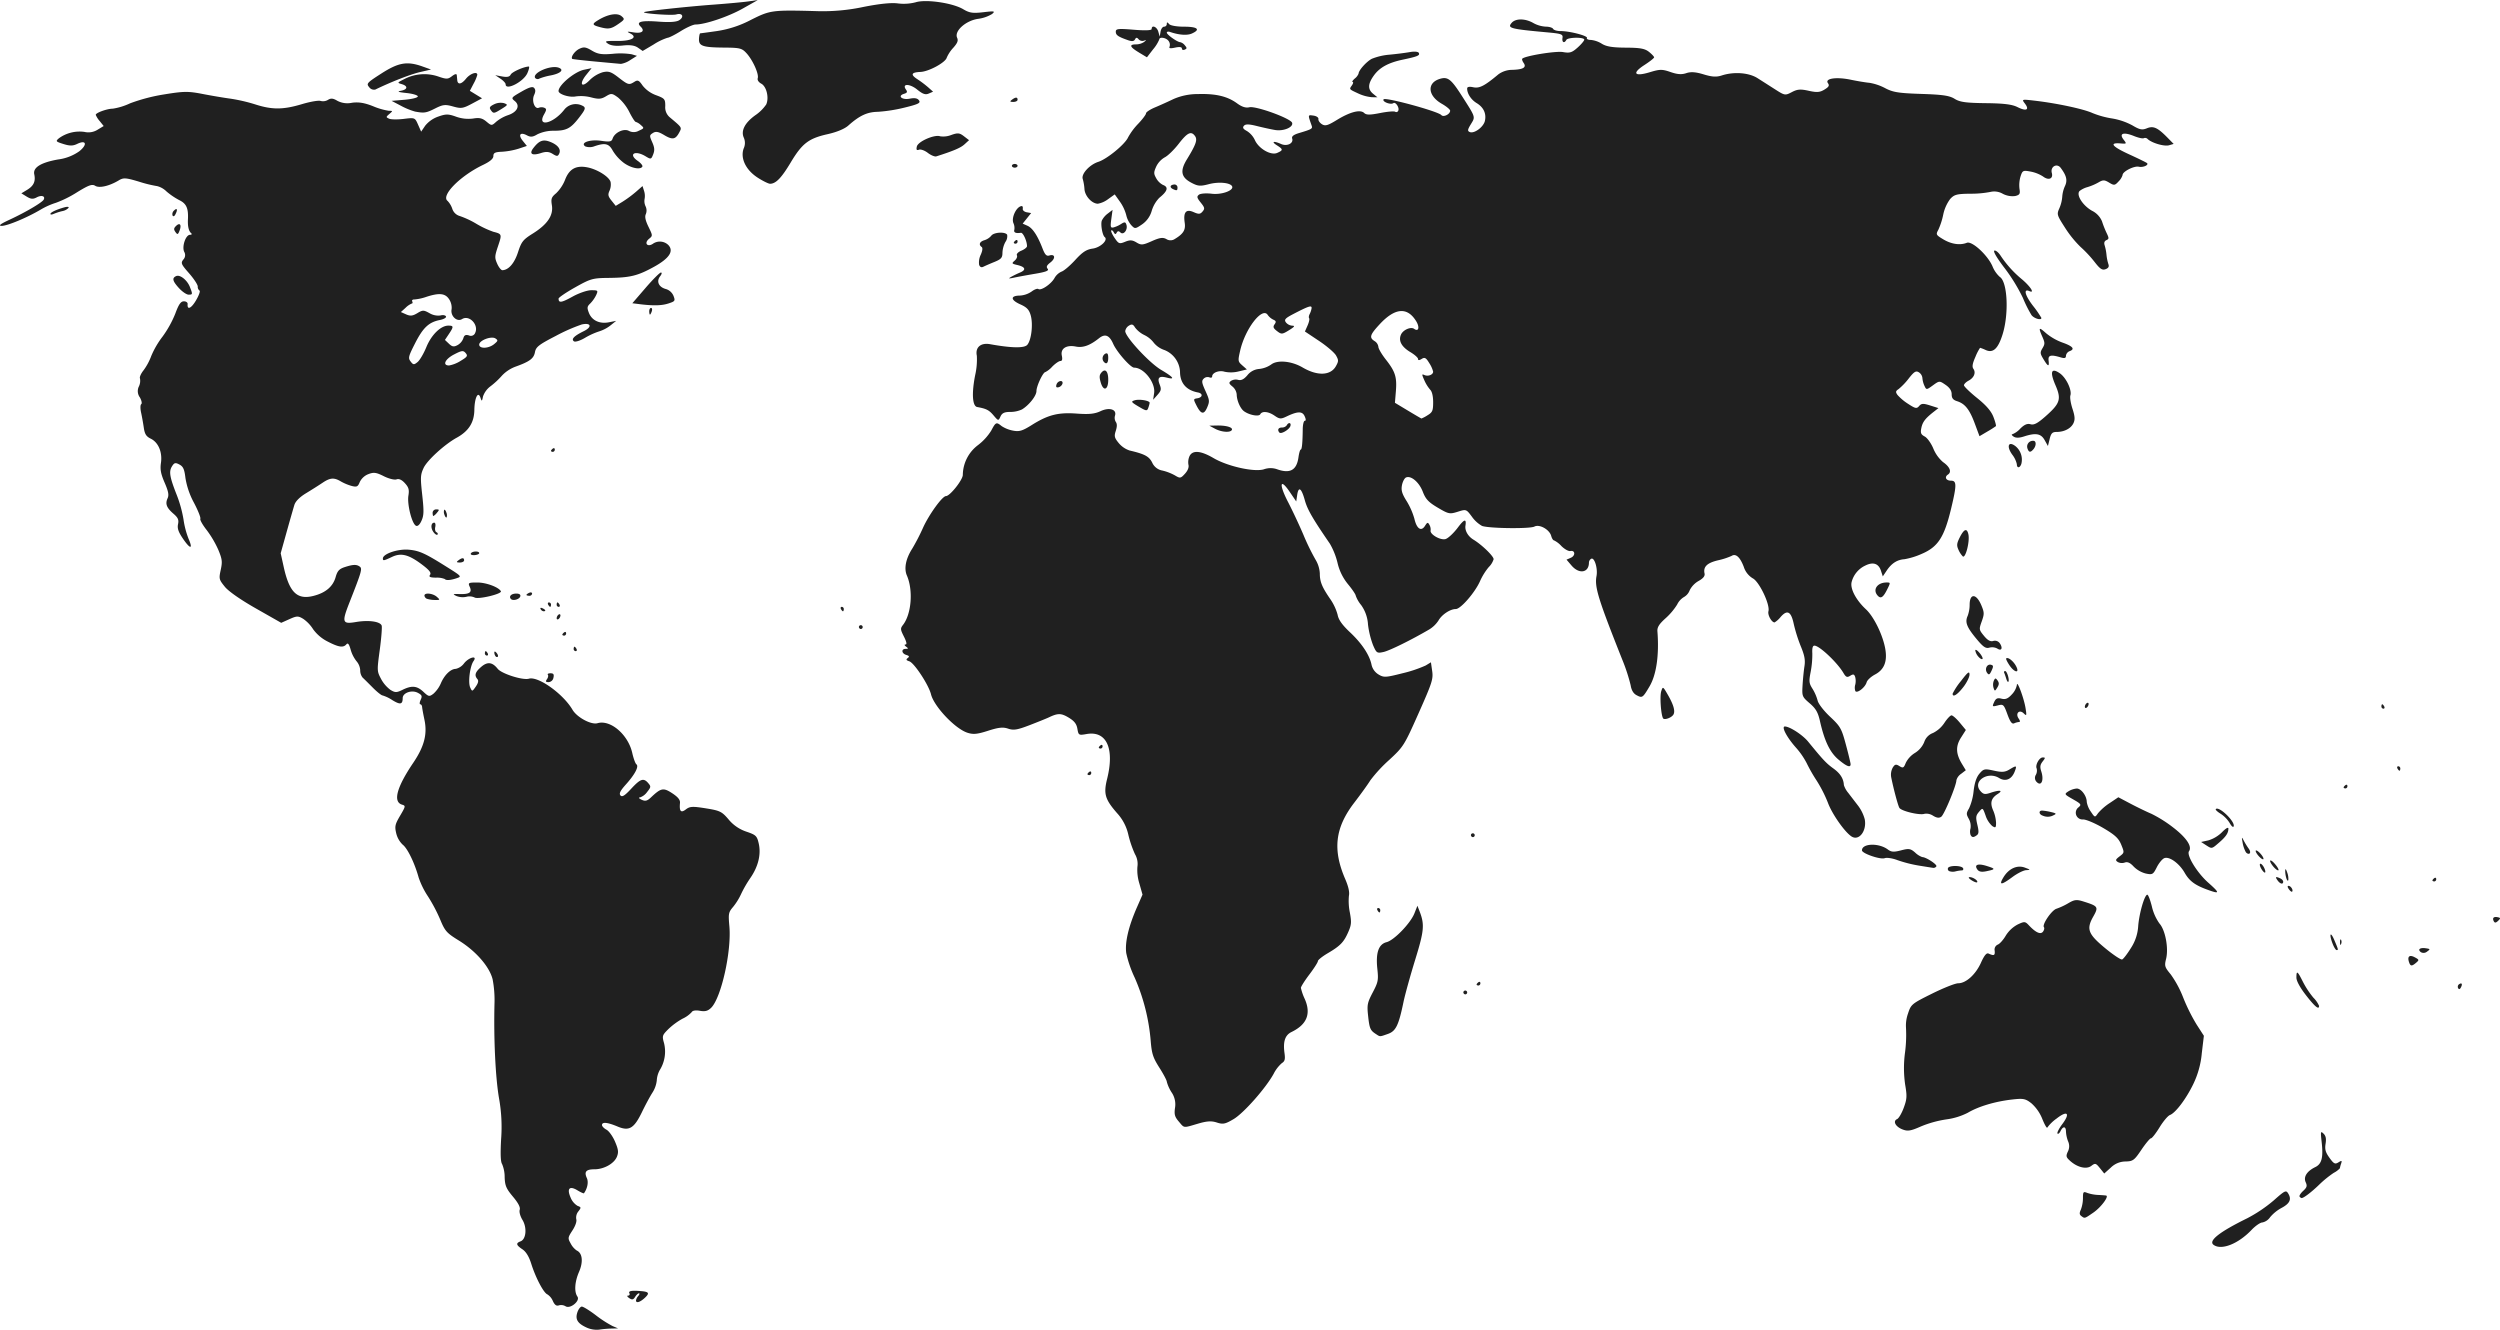 <svg xmlns="http://www.w3.org/2000/svg" width="960.183" height="510.746" viewBox="0 0 960.183 510.746">
  <g id="map" transform="translate(264.181 -320.03)">
    <path id="path2830" d="M-38.608,830.031c-3.685-1.617-4.716-3.2-3.841-5.9.406-1.25,1.185-2.273,1.731-2.273s2.939,1.474,5.317,3.275a43.877,43.877,0,0,0,6.461,4.185l2.138.91-2.63.067a40.485,40.485,0,0,0-4.716.422,9.356,9.356,0,0,1-4.46-.687Zm-8.365-8.3a3.247,3.247,0,0,0-2.571-.341c-.907.337-1.607-.165-2.278-1.635a5.7,5.7,0,0,0-2.122-2.587c-1.456-.587-4.507-6.382-6.205-11.785-.858-2.729-2.011-4.615-3.381-5.528-2.43-1.62-2.6-2.355-.723-3.055,2.152-.8,2.552-5.247.741-8.229-.864-1.423-1.319-3.094-1.059-3.89.307-.939-.541-2.586-2.595-5.039-2.592-3.1-3.072-4.222-3.188-7.485a12.891,12.891,0,0,0-.975-5.025c-.581-.82-.7-3.766-.386-9.588a62.042,62.042,0,0,0-.795-15.633c-1.391-8.061-2.1-23.081-1.74-36.784a42.715,42.715,0,0,0-.718-8.919c-1.15-4.827-6.44-10.92-12.979-14.948-4.677-2.881-5.334-3.619-7.162-8.044a61.964,61.964,0,0,0-4.7-8.9,31.42,31.42,0,0,1-3.573-7.229c-1.544-5.589-4.265-11.2-6.12-12.629a8.954,8.954,0,0,1-2.5-4.381c-.629-2.672-.463-3.418,1.507-6.775,2.136-3.64,2.161-3.788.718-4.231-3.547-1.087-2.055-6.646,4.312-16.064,4.232-6.26,5.472-11.029,4.3-16.539-.447-2.1-.847-4.3-.889-4.88s-.36-1.063-.707-1.063-.28-.767.148-1.7c.66-1.445.493-1.857-1.092-2.7-2.31-1.234-5.8-.014-5.811,2.032-.016,2.454-.937,2.635-3.972.78a14.184,14.184,0,0,0-3.752-1.806c-.438,0-2.142-1.359-3.787-3.019s-3.4-3.4-3.9-3.861a4.428,4.428,0,0,1-.907-2.8,5.885,5.885,0,0,0-1.424-3.471,12.882,12.882,0,0,1-2.255-4.463c-.6-2.134-1.051-2.695-1.623-2.023-1.2,1.4-2.965,1.135-7.26-1.092a15.54,15.54,0,0,1-5.519-4.691,13.882,13.882,0,0,0-3.787-3.983c-1.965-1.191-2.457-1.182-5.32.1l-3.154,1.412-9.677-5.5c-5.953-3.382-10.573-6.607-12-8.381-2.219-2.751-2.291-3.049-1.552-6.459.676-3.124.561-4.09-.91-7.652a39.058,39.058,0,0,0-4.5-7.654c-1.547-1.967-2.637-3.91-2.422-4.317s-.875-3.152-2.421-6.1a30.1,30.1,0,0,1-3.3-9.561c-.395-3.365-.855-4.395-2.311-5.173-1.544-.825-1.975-.719-2.859.7-1.245,1.994-.891,4.1,1.862,11.072a47.8,47.8,0,0,1,2.569,9.335,32.83,32.83,0,0,0,1.932,7.392c1.819,4.181.645,4.107-2.225-.14-1.692-2.5-2.149-3.878-1.813-5.449.359-1.677.006-2.485-1.753-4.01-2.668-2.312-3.232-3.8-2.252-5.95.571-1.252.309-2.624-1.142-5.981-1.474-3.409-1.782-5.061-1.417-7.592.6-4.138-.987-7.884-3.94-9.318-1.7-.828-2.292-1.754-2.64-4.16-.246-1.7-.716-4.336-1.046-5.852-.343-1.578-.318-2.961.058-3.234s.125-1.429-.526-2.593a4.052,4.052,0,0,1-.345-4.272,4.946,4.946,0,0,0,.386-3.011c-.248-.471.37-1.877,1.374-3.126a22.429,22.429,0,0,0,2.97-5.533,33.778,33.778,0,0,1,4.312-7.393,40.661,40.661,0,0,0,4.908-8.842c1.329-3.6,2.108-4.715,3.292-4.727.853-.008,1.506.464,1.451,1.049-.231,2.437,1.413,1.686,3.259-1.488,1.088-1.871,1.675-3.53,1.3-3.685a1.8,1.8,0,0,1-.674-1.564c0-.7-1.5-2.992-3.338-5.083-3.045-3.469-3.24-3.929-2.228-5.24a2.466,2.466,0,0,0,.37-2.988c-.961-2.014.556-6.523,2.2-6.541.679-.008.873-.279.456-.638-.936-.806-1.36-2.636-1.228-5.3.21-4.259-.585-6.04-3.286-7.363a26.315,26.315,0,0,1-4.94-3.346,7.927,7.927,0,0,0-3.553-2.049,48.668,48.668,0,0,1-7.009-1.72c-5.082-1.521-5.978-1.581-7.739-.519-3.649,2.2-7.514,3.1-9.09,2.11-1.182-.742-2.472-.284-6.97,2.475a42.6,42.6,0,0,1-8.059,4.027,28.464,28.464,0,0,0-5.939,2.65c-5.3,3.133-12.9,6.292-15.005,6.237-1.357-.035-.439-.733,3.17-2.411,6.134-2.851,12.437-6.565,13.02-7.671.718-1.362-.841-1.851-2.713-.851-1.378.736-2.228.667-3.819-.31l-2.046-1.257,2.225-1.349c2.516-1.525,3.307-3.25,2.729-5.95-.56-2.615,2.527-4.536,9.176-5.711a18.054,18.054,0,0,0,8.117-3.142c3.224-2.573,2.671-4.518-.806-2.83-1.646.8-2.845.808-5.282.039-2.962-.935-3.068-1.068-1.743-2.2a13.528,13.528,0,0,1,9.814-2.447,6.642,6.642,0,0,0,5.07-.858l2.316-1.4-1.524-1.9a8.451,8.451,0,0,1-1.524-2.4c0-.789,4.368-2.367,6.551-2.367a24.233,24.233,0,0,0,6.64-2.056,68.175,68.175,0,0,1,13.136-3.43c7.563-1.226,9.164-1.241,14.835-.139,3.5.68,8.316,1.49,10.71,1.8a64.831,64.831,0,0,1,9.417,2.194c6.469,2.08,10.682,2.055,17.908-.108,3.191-.955,6.416-1.508,7.167-1.229a3.7,3.7,0,0,0,2.837-.415c1.115-.7,1.98-.615,3.572.35A8.279,8.279,0,0,0-129,359.5c2.549-.35,4.782.012,8.041,1.3a26.159,26.159,0,0,0,6.124,1.788c1.571,0,1.576.031.2,1.215-1.345,1.161-1.349,1.242-.086,1.816.727.33,3.252.364,5.61.075,4.259-.522,4.3-.507,5.484,2.185l1.2,2.711,1.552-2.282a11.149,11.149,0,0,1,4.983-3.492c2.98-1.051,3.884-1.048,6.877.027a13.911,13.911,0,0,0,6.535.714c2.412-.408,3.531-.154,5.1,1.159,1.986,1.658,2.041,1.659,3.8.058a14.773,14.773,0,0,1,4.5-2.509c3.566-1.165,4.776-3.647,2.634-5.4-1.514-1.243-1.448-1.338,2.533-3.627,2.969-1.707,4.306-2.095,4.885-1.416s.573,1.425-.021,2.726c-1.013,2.219.248,5.572,1.828,4.862a2.918,2.918,0,0,1,2.094.013c.917.412.9.762-.108,2.568-2.789,4.991,3.464,3.577,7.7-1.741a5.6,5.6,0,0,1,6.888-1.693c1.614.726,1.463,1.321-1.21,4.757-3.186,4.1-4.816,4.933-9.6,4.933a14.343,14.343,0,0,0-6.315,1.359c-1.761,1.068-2.62,1.156-4.009.414-2.589-1.383-3.491-.232-1.633,2.086l1.586,1.978-3.163,1.052a27.89,27.89,0,0,1-6.428,1.177c-2.6.1-3.266.431-3.27,1.637,0,1.033-1.27,2.119-3.99,3.423-8.813,4.223-16.29,11.838-13.583,13.834a8.2,8.2,0,0,1,1.789,3A4.233,4.233,0,0,0-87.588,403a34.094,34.094,0,0,1,6.373,2.987,36.461,36.461,0,0,0,6.53,3.069c3.3.842,3.325.931,1.79,5.5-1.313,3.905-1.34,4.463-.322,6.77.61,1.383,1.509,2.5,2,2.484,2.377-.081,4.606-2.653,5.991-6.913,1.32-4.061,1.922-4.818,5.711-7.19,5.592-3.5,7.917-6.95,7.3-10.822-.4-2.522-.194-3.114,1.648-4.651a14.839,14.839,0,0,0,3.415-5.152c1.6-4.169,4.181-5.614,8.526-4.781,3.854.739,8.411,3.607,8.961,5.64a5.834,5.834,0,0,1-.417,3.331c-.69,1.511-.559,2.148.78,3.82l1.608,2.007,2.626-1.6a44.587,44.587,0,0,0,5.144-3.8l2.518-2.209.592,1.875a6.148,6.148,0,0,1,.205,3.055,4.692,4.692,0,0,0,.367,2.831,3.684,3.684,0,0,1,.1,3.03c-.459.962-.152,2.424,1.015,4.834,1.673,3.452,1.673,3.455.2,4.661-1.933,1.587-.693,3.27,1.429,1.939a4.658,4.658,0,0,1,6.007.428q3.3,3.5-5.466,8.343c-6.348,3.5-9.178,4.195-17.464,4.281-6.119.063-6.929.292-12.878,3.635-3.491,1.962-6.348,3.9-6.348,4.316,0,1.755,1.1,1.6,5.321-.739,2.487-1.379,5.693-2.481,7.219-2.481,2.608,0,2.7.094,1.889,1.878a12.359,12.359,0,0,1-2.261,3.21c-1.213,1.152-1.284,1.638-.525,3.592,1.139,2.931,4.114,4.341,7.672,3.637l2.812-.556L-29.69,445a13.836,13.836,0,0,1-4.353,2.3,27.145,27.145,0,0,0-5.5,2.511c-1.849,1.092-3.707,1.67-4.206,1.309-1.148-.832.064-2.08,3.794-3.907,3.318-1.625,2.787-3.351-.788-2.565a67.669,67.669,0,0,0-10.036,4.431c-6.441,3.326-7.565,4.2-7.94,6.206-.461,2.46-2.034,3.624-7.563,5.6a13.839,13.839,0,0,0-5.079,3.378,30.617,30.617,0,0,1-4.38,4.089,8.21,8.21,0,0,0-2.935,3.971c-.387,1.919-.477,1.964-.961.486-.908-2.769-2.276-.062-2.354,4.66-.081,4.838-2.173,8.138-6.761,10.665-4.7,2.591-11.4,8.714-12.754,11.666-1.2,2.606-1.248,3.622-.51,10.321.688,6.25.647,7.818-.259,9.871-.676,1.533-1.465,2.266-2.122,1.971-1.557-.7-3.461-8.21-2.927-11.544.371-2.316.125-3.194-1.347-4.815-1.187-1.307-2.282-1.8-3.213-1.457-.777.289-2.975-.259-4.886-1.22-2.928-1.471-3.862-1.595-5.953-.786a6.168,6.168,0,0,0-3.286,3.035c-.686,1.765-1.14,1.992-3.035,1.514a18.711,18.711,0,0,1-4.187-1.735c-2.654-1.589-4.14-1.479-7.121.531-1.39.937-4.228,2.731-6.3,3.986-2.387,1.442-4.027,3.084-4.457,4.462-.374,1.2-1.712,5.873-2.973,10.386l-2.292,8.206,1.171,5.3c2.151,9.732,5.145,12.646,11.381,11.078,4.7-1.182,7.525-3.577,8.563-7.264.659-2.341,1.37-3.115,3.5-3.808,3.2-1.043,4.541-1.081,5.771-.166,1.015.755.658,2-3.887,13.535-3.119,7.916-2.894,8.624,2.449,7.721,4.868-.823,9.318-.191,9.838,1.4.2.619-.127,4.8-.733,9.283-1.083,8.026-1.075,8.206.484,11.164A12.711,12.711,0,0,0-114.215,585c1.8,1.089,2.361,1.087,4.622-.021,3.593-1.76,5.545-1.574,8.04.767,2,1.872,2.278,1.924,3.846.72a11.579,11.579,0,0,0,2.822-3.938c1.4-3.271,3.761-5.571,5.744-5.6a5.565,5.565,0,0,0,3.21-2.145c1.9-2.375,5.255-3.149,3.617-.835-1.375,1.942-2.161,8.187-1.275,10.127.738,1.616.8,1.607,2.139-.337.956-1.384,1.148-2.271.626-2.883-1.246-1.461-.871-2.675,1.448-4.685,2.407-2.086,4.27-1.872,6.347.73,1.523,1.908,9.656,4.487,11.987,3.8,3.549-1.044,13.14,5.792,16.743,11.934,1.716,2.925,7.2,5.868,9.608,5.159,4.958-1.459,11.755,4.365,13.345,11.433.473,2.1,1.187,4.066,1.586,4.357,1.058.773-.527,3.827-3.993,7.693-2.214,2.469-2.743,3.533-2.12,4.263s1.647.09,4.106-2.567c3.576-3.865,4.77-4.257,6.561-2.156,1.09,1.278,1.056,1.538-.437,3.4A5.562,5.562,0,0,1-18.4,626.3c-.663.031-.395.4.637.887,1.417.663,2.157.477,3.628-.917,3.831-3.628,4.731-3.8,8.134-1.574,2.212,1.449,3.1,2.552,2.986,3.718-.31,3.243.342,3.961,2.26,2.488,1.524-1.171,2.57-1.227,7.671-.408,5.426.871,6.136,1.218,8.739,4.269a15.042,15.042,0,0,0,6.837,4.686c3.666,1.249,4.065,1.63,4.73,4.525.964,4.2-.165,8.855-3.221,13.279a45.087,45.087,0,0,0-3.555,6.165,23.627,23.627,0,0,1-3.072,4.945c-1.76,2.063-1.858,2.579-1.419,7.477.857,9.569-3.136,27.42-6.987,31.238-1.254,1.243-2.327,1.535-4.315,1.174-1.634-.3-2.844-.105-3.163.5a11.04,11.04,0,0,1-3.521,2.529A26.4,26.4,0,0,0-7.5,715.3c-2.343,2.346-2.422,2.606-1.633,5.407a13.427,13.427,0,0,1-1.652,10.315A9.237,9.237,0,0,0-11.93,735a10.894,10.894,0,0,1-1.682,4.7c-.925,1.447-2.71,4.761-3.966,7.363-3.09,6.4-4.948,7.511-9.429,5.629-3.889-1.634-5.962-1.829-5.962-.561,0,.478.775,1.283,1.723,1.789s2.424,2.566,3.281,4.578c1.276,3,1.411,4.036.746,5.748-1.03,2.651-4.971,4.877-8.633,4.877-3.244,0-4.049.93-2.928,3.384.692,1.515.226,3.952-1.111,5.821-.108.151-1.244-.359-2.524-1.135-3.056-1.852-4.137-.672-2.593,2.828a6.535,6.535,0,0,0,2.654,3.151c1.429.532,1.445.65.283,2.155a3.764,3.764,0,0,0-.781,2.961c.265.81-.326,2.558-1.448,4.282-1.823,2.8-1.849,3-.68,5.088a7.391,7.391,0,0,0,2.317,2.67c2.185.983,2.547,4.341.881,8.169s-1.925,7.68-.633,9.505c1.174,1.659-2.777,4.891-4.555,3.725Zm-53.469-368.354c1.938-4.749,5.546-8.285,8.451-8.285,2.091,0,2.116.4.2,3.251l-1.505,2.243,1.545,1.466c1.244,1.181,1.887,1.283,3.305.526a4.944,4.944,0,0,0,2.206-2.584c.333-1.23.875-1.518,2.152-1.142a1.756,1.756,0,0,0,2.409-.969c1.474-3.088-2.277-7.037-5.039-5.3-1.976,1.24-4.558-1.227-4.007-3.828a5.948,5.948,0,0,0-.943-3.768c-1.5-2.32-3.781-2.565-8.774-.94a19.048,19.048,0,0,1-4.55,1c-.707-.032-1.1.3-.864.741s.157.808-.166.818a7.537,7.537,0,0,0-2.392,1.645l-1.805,1.626,2.027.9c1.585.706,2.519.606,4.28-.462,2.069-1.254,2.452-1.254,4.71.009a6.579,6.579,0,0,0,4.157.874c.935-.275,1.9-.12,2.144.344s-.772,1.085-2.334,1.394c-4.246.841-6.452,2.914-9.532,8.956-2.572,5.047-2.72,5.655-1.695,6.99,1.006,1.309,1.284,1.33,2.664.2.847-.695,2.357-3.263,3.355-5.706Zm13.181,5.25c2.583-1.544,2.831-1.932,1.921-3s-1.485-1-4.446.538c-3.477,1.8-4.58,4.235-1.921,4.235A12.391,12.391,0,0,0-87.26,458.628ZM-74.4,452.2c1.511-1.241,1.567-1.484.5-2.183-1.569-1.029-6.232.744-6.232,2.37C-80.127,454.064-76.521,453.946-74.4,452.2ZM-19.91,819.477a3.554,3.554,0,0,1,.871-1.7c.479-.561.6-1.021.261-1.021s-1,.628-1.479,1.395c-.687,1.1-1.162,1.2-2.256.451-.783-.533-.973-.955-.437-.969a.548.548,0,0,0,.5-.876c-.474-.9.771-1.143,4.353-.856,3.2.256,3.518.8,1.542,2.625-1.841,1.7-3.356,2.128-3.356.953Zm605.893-21.345q-3.114-2.312,12.963-10.209a55,55,0,0,0,10.134-6.831c4.389-3.889,4.753-4.058,5.622-2.6,1.32,2.21.542,3.809-2.682,5.514a15.129,15.129,0,0,0-4.306,3.508,4.827,4.827,0,0,1-2.958,2.028c-.8,0-2.679,1.289-4.176,2.864-5.126,5.393-11.619,7.94-14.6,5.728Zm-50.775-11.049c-.754-.56-.8-1.136-.181-2.482a12.9,12.9,0,0,0,.8-4.418c0-2.4.165-2.6,1.632-1.991a15.158,15.158,0,0,0,4.172.784c1.4.061,2.792.167,3.1.235,1.2.265-2.011,4.553-4.9,6.537-3.439,2.363-3.3,2.322-4.624,1.336Zm83.835-7.437c-.253-.3.345-1.28,1.328-2.186,1.481-1.365,1.653-1.942,1.006-3.36-.937-2.052.455-4.253,3.677-5.817,2.5-1.212,3.125-3.672,2.455-9.607-.461-4.083-.4-4.338.718-3.25.881.854,1.1,1.931.784,3.894-.344,2.152-.035,3.27,1.5,5.4,1.654,2.3,2.146,2.555,3.432,1.747s1.433-.731,1.029.5a11.12,11.12,0,0,0-.473,1.778,8.573,8.573,0,0,1-2.358,1.749,40.44,40.44,0,0,0-5.623,4.575c-2.92,2.826-5.925,5.11-6.724,5.11a1.5,1.5,0,0,1-.749-.538Zm-76.719-10.985c-1.528-1.906-1.81-1.98-3.278-.852-1.87,1.437-5.385.6-8.2-1.959-1.5-1.364-1.607-1.8-.832-3.5a4.47,4.47,0,0,0,.086-4,12.583,12.583,0,0,1-.8-3.72c0-2.061-1.141-2.159-2.086-.18-.389.815-.915,1.238-1.169.94s.586-1.941,1.867-3.651c3.153-4.209,1.922-5.352-2.242-2.082a15.533,15.533,0,0,0-3.521,3.42c-.142.472-1-.985-1.916-3.239A15.831,15.831,0,0,0,516,743.753c-2.305-1.78-3.087-1.927-7.515-1.41-6.494.758-12.76,2.635-16.861,5.052a25.359,25.359,0,0,1-8.307,2.568,41.486,41.486,0,0,0-9.7,2.692c-3.962,1.748-5.09,1.932-7.1,1.155-2.693-1.042-3.811-3.189-2.069-3.973.631-.284,1.775-2.235,2.544-4.337,1.23-3.364,1.3-4.412.569-8.758A44.348,44.348,0,0,1,467.5,724.2a53,53,0,0,0,.359-9.43,13.82,13.82,0,0,1,.779-5.473c1.151-3.533,1.43-3.764,9.213-7.629,4.414-2.192,8.933-3.985,10.041-3.985,3,0,6.712-3.345,8.759-7.89,1.265-2.809,2.143-3.878,2.9-3.534,2.119.96,2.537.771,2.374-1.07a2.091,2.091,0,0,1,1.193-2.368c.747-.278,2.127-1.827,3.067-3.441a12.048,12.048,0,0,1,4.529-4.263c2.648-1.247,2.912-1.228,4.353.307,2.658,2.832,4.542,3.659,5.441,2.388.437-.618.588-1.367.334-1.664-.831-.974,2.969-6.563,4.827-7.1a25.751,25.751,0,0,0,4.551-2.132c2.348-1.379,3.174-1.47,5.8-.643,5.672,1.785,5.86,2.077,3.75,5.814-2.713,4.806-1.994,6.686,4.661,12.177,3.073,2.535,5.973,4.458,6.446,4.274s1.967-2.126,3.321-4.314a17.239,17.239,0,0,0,2.856-8.656c.42-4.98,2.452-11.907,3.493-11.907.345,0,1.134,2.048,1.755,4.552a18.547,18.547,0,0,0,2.891,6.492c2.265,2.495,3.581,9.47,2.564,13.591-.674,2.731-.544,3.169,1.766,5.953a40.371,40.371,0,0,1,4.819,8.959,70.156,70.156,0,0,0,5.126,10.3l2.8,4.342-.8,6.708a34.209,34.209,0,0,1-3.256,11.817c-2.735,5.677-6.823,11.095-8.978,11.9-.775.288-2.57,2.419-3.99,4.735s-2.9,4.211-3.291,4.211-2.05,1.988-3.688,4.417c-2.732,4.051-3.235,4.422-6.081,4.485a8.157,8.157,0,0,0-5.651,2.346L544,770.748l-1.672-2.086ZM188.553,750.78c-1.536-1.8-1.793-2.722-1.45-5.2a8.147,8.147,0,0,0-1.365-6.088,14.528,14.528,0,0,1-1.782-4c0-.509-1.283-2.94-2.851-5.4-2.424-3.808-2.921-5.329-3.321-10.147a76.119,76.119,0,0,0-6.133-24.371,43.8,43.8,0,0,1-3.266-9.46c-.567-4.094.852-10.189,4.09-17.572l2.154-4.912-1.21-4.272a17.387,17.387,0,0,1-.751-6.419,7.391,7.391,0,0,0-.937-4.849A41.4,41.4,0,0,1,169.2,640.7a18.042,18.042,0,0,0-4.392-8.42c-4.6-5.288-5.2-7.37-3.769-13.125,2.905-11.715-.233-18.547-7.9-17.2-2.985.525-3.1.459-3.521-2.013-.324-1.9-1.2-3.012-3.4-4.33-2.862-1.711-4.086-1.718-7.6-.04-.8.381-4.063,1.7-7.255,2.934-4.8,1.854-6.241,2.093-8.331,1.383-1.979-.673-3.646-.5-7.7.8-4.185,1.346-5.7,1.491-7.964.759-4.719-1.527-12.826-10.093-13.979-14.771-.892-3.619-6.442-12.054-8.331-12.662-1.2-.386-1.348-.685-.613-1.241s.611-.842-.544-1.2c-1.833-.562-2.016-2.319-.243-2.337,1.085-.011,1.111-.133.181-.838-.685-.519-.762-.829-.206-.837.576-.008.357-1.057-.632-3.022-1.392-2.765-1.421-3.13-.357-4.507,3.246-4.2,3.957-13.257,1.49-18.961-1.178-2.723-.42-6.484,2.093-10.394a79.328,79.328,0,0,0,4.106-7.961c2.3-5.084,7.411-12.151,8.8-12.151,1.532,0,6.476-6.23,6.476-8.161a14.587,14.587,0,0,1,5.849-11.433,20.951,20.951,0,0,0,5.072-5.568c1.722-3.266,1.966-3.373,3.972-1.734a12.014,12.014,0,0,0,4.346,1.742c2.445.481,3.614.135,7.255-2.148,6.264-3.927,10.136-4.908,17.3-4.384,4.727.346,6.856.125,9.147-.95,3.375-1.583,6.292-.646,5.5,1.767a3.023,3.023,0,0,0,.322,2.383c.522.737.518,1.792-.013,3.429-.667,2.056-.519,2.668,1.133,4.689a9.3,9.3,0,0,0,4.158,2.854c5.831,1.367,7.489,2.252,8.693,4.642a5.275,5.275,0,0,0,3.95,3.069,18.968,18.968,0,0,1,4.8,1.864c1.956,1.186,2.21,1.143,3.841-.654,1.1-1.208,1.594-2.486,1.337-3.437a5.658,5.658,0,0,1,.382-3.246c1.122-2.459,4.309-2.217,9.286.7,5.421,3.182,15.7,5.452,19.347,4.272a7.567,7.567,0,0,1,4.973-.022c5.013,1.806,7.58.392,8.265-4.551.227-1.642.615-2.985.862-2.985.469,0,.714-2.469.782-7.867.022-1.754.376-3.189.786-3.189.489,0,.465-.616-.07-1.786-.892-1.954-2.7-1.91-7.032.173-2.054.988-2.625.946-4.465-.328-2.385-1.652-4.834-1.9-5.54-.561-.525,1-4.234.3-6.246-1.175-1.445-1.058-2.8-4.208-2.8-6.521a4.59,4.59,0,0,0-1.632-2.961c-1.39-1.147-1.47-1.472-.544-2.183a3.545,3.545,0,0,1,2.736-.381c1.156.319,2.219-.215,3.56-1.788a6.38,6.38,0,0,1,4.519-2.4,9.876,9.876,0,0,0,4.614-1.713c2.4-1.852,7.84-1.337,12.063,1.141,5.695,3.341,10.752,3.145,12.788-.5,1.059-1.895,1.065-2.293.06-4.091-.612-1.1-3.554-3.619-6.536-5.609l-5.423-3.617,1.016-2.3c.559-1.267.833-2.518.61-2.78s-.138-.98.19-1.6a7.839,7.839,0,0,0,.738-2.218c.167-1.288-1-.933-6.773,2.059-3.349,1.736-3.847,2.268-3.1,3.318a3.461,3.461,0,0,0,2.428,1.287c1.191.029.909.43-1.234,1.755-2.6,1.609-2.892,1.63-4.583.331-1.446-1.111-1.635-1.628-.95-2.6s.579-1.331-.5-1.8a5.7,5.7,0,0,1-2.129-1.811c-2.078-3.247-8.671,5.295-10.589,13.718-.9,3.954-.87,4.16.824,5.658l1.758,1.555-3.226.78a12.07,12.07,0,0,1-5.314.111c-2.119-.679-4.8.344-4.8,1.83,0,.437-.494.572-1.1.3a2.122,2.122,0,0,0-2.13.51c-.88.857-.781,1.558.678,4.775,1.58,3.484,1.629,3.961.644,6.278-1.235,2.9-2.384,2.687-4.129-.776-1.216-2.414-1.208-2.47.4-2.737,2.031-.338,2.162-1.854.192-2.223-4.5-.843-6.892-3.619-6.892-7.983a9.518,9.518,0,0,0-5.958-8.306,8.964,8.964,0,0,1-4.1-2.781,10.052,10.052,0,0,0-3.628-2.978,9.937,9.937,0,0,1-3.576-2.89c-.759-1.271-1.258-1.423-2.37-.726a2.981,2.981,0,0,0-1.408,2.1c0,2.208,9.247,12.2,13.767,14.873,4.793,2.836,5.541,3.849,2.211,2.991-2.969-.764-3.777,0-2.762,2.613.713,1.835.6,2.393-.838,4.009l-1.667,1.878.379-2.534c.6-4.022-3.921-9.8-7.672-9.8-1.375,0-6.658-6.007-8.042-9.144-1.479-3.352-3.124-4-5.455-2.147-3.511,2.791-6.144,3.735-8.9,3.189-3.659-.725-5.961.771-5.378,3.494.3,1.422.135,2.056-.549,2.056-.544,0-1.938.956-3.1,2.125a9.312,9.312,0,0,1-2.663,2.126c-.9,0-3.43,5.375-3.433,7.284,0,1.826-2.84,5.423-5.578,7.072a10.652,10.652,0,0,1-4.509.954c-2.213,0-3.119.427-3.726,1.757-.795,1.741-.819,1.737-2.678-.442-1.744-2.045-2.749-2.557-6.269-3.2-1.85-.335-2.162-5.244-.779-12.236a27.161,27.161,0,0,0,.645-7.444c-.687-3.211,1.465-5.1,5.065-4.456,8.313,1.5,13.176,1.58,14.316.243,1.566-1.836,2.273-7.891,1.317-11.286-.623-2.214-1.481-3.12-4.039-4.265-3.762-1.684-3.842-3.314-.163-3.357a8.8,8.8,0,0,0,4.493-1.524c1.07-.822,2.252-1.271,2.628-1,1.026.743,4.909-1.881,6.2-4.189a5.829,5.829,0,0,1,2.727-2.5c.877-.262,3.227-2.259,5.222-4.438,2.828-3.089,4.313-4.057,6.738-4.4,3-.421,6.026-3.317,4.608-4.417-.882-.684-1.618-4.8-1.127-6.3a7.545,7.545,0,0,1,2.282-2.721l1.859-1.428-.477,3.5c-.414,3.037-.309,3.466.8,3.249a10.545,10.545,0,0,0,2.921-1.309c1.376-.886,1.714-.843,2.076.265.622,1.9-1.107,4.133-2.3,2.972-.659-.641-1.077-.618-1.445.08-.38.72-.677.681-1.113-.147-.327-.621-.762-.934-.965-.7s.376,1.531,1.289,2.873c1.538,2.261,1.831,2.369,4.023,1.473,1.877-.767,2.779-.715,4.377.254,1.8,1.094,2.414,1.042,5.882-.5,3.039-1.354,4.236-1.527,5.581-.809a2.933,2.933,0,0,0,3.3-.049c3.263-1.977,4.167-3.467,3.762-6.2-.6-4.055.5-5.384,3.4-4.1,1.971.872,2.547.838,3.438-.207.943-1.106.862-1.514-.684-3.443-1.487-1.856-1.591-2.317-.685-3.034.588-.465,2.792-.632,4.9-.37,3.853.478,8.655-1.286,7.819-2.873-.733-1.39-5.156-1.791-8.9-.808-3.323.872-4.2.8-6.742-.545-3.956-2.091-4.422-4.538-1.709-8.971,3.492-5.706,4.131-7.524,3.136-8.929-1.473-2.081-2.92-1.4-6.285,2.946-1.778,2.3-4.2,4.648-5.385,5.223a8.155,8.155,0,0,0-3.253,3.541c-.986,2.236-.985,2.7.015,4.493a6.309,6.309,0,0,0,2.586,2.544c2.225.828,1.785,2.382-1.4,4.936a12.288,12.288,0,0,0-2.9,4.937,9.435,9.435,0,0,1-3.782,5.31c-2.585,1.749-2.7,1.756-4.131.241a9.1,9.1,0,0,1-1.906-3.888,16.157,16.157,0,0,0-2.421-5.116l-1.985-2.787-2.517,1.8a9.3,9.3,0,0,1-3.968,1.783c-2.3-.025-4.968-2.94-5.146-5.629a18.951,18.951,0,0,0-.658-3.885c-.65-1.9,2.6-5.478,5.975-6.57s10.261-6.743,11.432-9.392a24.889,24.889,0,0,1,3.922-5.27c1.636-1.72,2.975-3.506,2.975-3.969s1.551-1.49,3.446-2.282,5.079-2.228,7.074-3.192a23.12,23.12,0,0,1,9.432-1.927c6.848-.205,11.326.859,15.021,3.569,1.854,1.36,3.317,1.824,4.718,1.5,2.5-.587,15.858,4.264,16.414,5.964s-3.27,3.321-6.565,2.764c-1.509-.255-4.63-.936-6.936-1.514-3.1-.778-4.4-.8-5.008-.095s-.3,1.231,1.163,2.013a8.24,8.24,0,0,1,3.027,3.434c1.469,3.329,6.173,6.044,8.6,4.962,2.332-1.039,2.316-1.367-.145-2.932-2.276-1.447-1.225-1.76,1.633-.486,2.282,1.017,4.867-.248,4.265-2.087-.282-.861.511-1.483,2.748-2.155,4.787-1.438,5.137-1.643,4.74-2.781-1.5-4.3-1.523-4.18.662-3.888,1.166.156,2.018.741,1.921,1.318s.512,1.468,1.35,1.994c1.259.79,2.253.509,5.716-1.619,5.078-3.12,9.031-4.137,10.505-2.7.822.8,2.185.805,6.13.025,2.79-.552,5.39-.773,5.777-.493a.806.806,0,0,0,1.18-.391c.572-1.084-1.009-3.545-1.875-2.918-1.045.757-4.476-.6-3.73-1.474s20.942,4.634,22.15,6.051c.815.955,3.393-.319,3.393-1.676,0-.457-1.44-1.652-3.2-2.654-5.457-3.108-5.807-8.085-.675-9.595,2.978-.876,4.266.135,8.386,6.581,5.348,8.37,5.212,7.944,3.464,10.821-1.294,2.13-1.372,2.629-.474,3.032,1.7.765,5.341-1.912,5.854-4.305.6-2.8-.521-5.194-3.2-6.816-2.1-1.276-3.628-3.613-3.628-5.567,0-.666.789-.832,2.358-.5,2.352.5,4.3-.5,9.623-4.946a9.129,9.129,0,0,1,5.353-1.743c4.211-.112,5.574-.941,4.363-2.653-.475-.671-.713-1.4-.528-1.614.927-1.086,12.871-3.043,15.621-2.56,2.647.465,3.466.214,5.644-1.734,1.4-1.253,2.548-2.615,2.548-3.027,0-1.04-6.34-.947-6.892.1-.76,1.442-1.745.94-1.468-.747.234-1.425-.38-1.657-5.664-2.139-14.43-1.317-15.6-1.626-13.872-3.655,1.522-1.784,5.255-1.75,8.38.078a11.145,11.145,0,0,0,4.713,1.361c1.312,0,2.587.383,2.833.851s1.517.85,2.824.85c3.618,0,10.614,1.832,10.175,2.665-.214.405.463.737,1.5.737a9.775,9.775,0,0,1,4.214,1.465c1.717,1.083,4.116,1.473,9.214,1.5,5.48.026,7.3.356,8.887,1.61,1.1.868,1.99,1.821,1.985,2.118s-1.68,1.62-3.721,2.94c-4.928,3.187-3.886,4.577,2.075,2.766,3.861-1.173,4.748-1.18,7.945-.067,2.623.913,4.26,1.03,6.039.432s3.6-.469,6.691.471c3.227.98,4.9,1.08,6.944.414,4.667-1.52,10.409-1.09,13.74,1.027,1.656,1.052,4.709,3,6.786,4.328,3.68,2.353,3.841,2.379,6.393,1.038,2.137-1.123,3.329-1.217,6.48-.511,3.132.7,4.273.616,6.037-.453,1.726-1.046,2-1.561,1.345-2.491-1.274-1.8,3.246-2.468,8.8-1.3,2.543.534,5.767,1.067,7.164,1.185a20.044,20.044,0,0,1,6.064,2.073c2.956,1.56,5.187,1.913,13.836,2.192,8.207.264,10.82.649,12.8,1.886,2.01,1.256,4.3,1.575,11.919,1.662,7.01.08,10.15.47,12.229,1.517,3.356,1.691,4.7,1.071,2.872-1.327-1.314-1.725-1.306-1.727,3.762-1.137,8.492.989,18.679,3.167,22.128,4.732a33.916,33.916,0,0,0,7.605,2.1,25.092,25.092,0,0,1,7.741,2.642c2.839,1.686,3.761,1.873,5.584,1.128,2.493-1.019,4.11-.285,7.917,3.591l2.365,2.408-1.783.524c-1.789.526-6.539-.852-8.176-2.373a1.33,1.33,0,0,0-1.5-.36c-.344.249-2.04-.119-3.771-.818-4.053-1.637-5.852-1.022-4.007,1.369,1.261,1.633,1.233,1.667-1.171,1.471-4.5-.368-3.262,1.19,3.342,4.209,3.591,1.642,6.683,3.16,6.871,3.373.681.773-1.564,1.73-3.2,1.364-1.793-.4-6.213,1.855-6.213,3.172a5.991,5.991,0,0,1-1.552,2.49c-1.426,1.557-1.721,1.593-3.628.436-1.785-1.082-2.355-1.093-4.071-.08a21.22,21.22,0,0,1-4.168,1.791,8.877,8.877,0,0,0-3.076,1.492c-1.46,1.421,1.115,5.555,4.74,7.613a7.966,7.966,0,0,1,3.83,4.022A38.277,38.277,0,0,0,544.9,409.5c.968,2.016.959,2.3-.08,2.771-.762.343-.986,1.03-.654,2a19.019,19.019,0,0,1,.7,3.607,17.112,17.112,0,0,0,.711,3.538c.371,1.011.065,1.58-1.079,2.006-1.273.474-2.131-.1-4.224-2.81a45.939,45.939,0,0,0-5.355-5.728,41.126,41.126,0,0,1-5.974-7.386c-3.149-4.911-3.214-5.135-2.169-7.5a13.853,13.853,0,0,0,1.1-4.4,11.885,11.885,0,0,1,1.023-4.068c1.048-2.219.644-3.991-1.6-7-1.471-1.978-4.088-.5-3.428,1.942.608,2.246-1.257,2.973-3.4,1.327a13.494,13.494,0,0,0-4.758-1.871c-2.9-.542-3.111-.438-3.862,1.871a11.824,11.824,0,0,0-.407,4.723c.332,1.953.1,2.352-1.612,2.793a8.006,8.006,0,0,1-4.79-.852,6.51,6.51,0,0,0-4.683-.736,38.975,38.975,0,0,1-7.819.7c-5.164.06-6.159.324-7.728,2.053a15.349,15.349,0,0,0-2.645,5.953,27.348,27.348,0,0,1-1.89,5.863c-.995,1.8-.9,1.981,1.945,3.682,3.086,1.846,6.451,2.332,9,1.3,1.967-.8,7.969,4.69,9.843,9a11.116,11.116,0,0,0,2.82,4.1c2.963,1.859,3.565,14.057,1.087,22.032-1.716,5.522-3.636,7.327-6.456,6.07a16.922,16.922,0,0,0-2.2-.873,18.424,18.424,0,0,0-1.794,3.489c-1.12,2.52-1.339,3.789-.786,4.57,1.057,1.493.275,3.436-1.839,4.565-.976.521-1.774,1.318-1.774,1.771s2.27,2.655,5.044,4.893c3.529,2.847,5.415,5.034,6.28,7.283.68,1.768,1.1,3.354.941,3.526a38.93,38.93,0,0,1-3.3,2.085l-3,1.773-1.805-4.858c-2.021-5.437-3.754-7.624-6.807-8.587-1.538-.485-2.073-1.173-2.073-2.662,0-1.365-.753-2.525-2.352-3.623-2.329-1.6-2.375-1.6-4.854.2s-2.509,1.8-3.271.13a8.889,8.889,0,0,1-.768-2.985,2.96,2.96,0,0,0-1.355-2.152c-1.109-.7-1.808-.275-3.846,2.309a25.3,25.3,0,0,1-3.9,4.1c-1.2.8-1.267,1.141-.438,2.312a19.622,19.622,0,0,0,4.1,3.422c2.736,1.793,3.26,1.895,4.183.813.877-1.028,1.591-1.066,4.239-.223l3.184,1.013-1.774,1.39c-3.291,2.578-4.329,3.932-4.8,6.259-.385,1.91-.155,2.484,1.307,3.266.976.521,2.46,2.6,3.3,4.622a13.816,13.816,0,0,0,3.718,5.194c2.655,1.839,3.425,3.792,1.892,4.8-1.43.938-.747,2.34,1.14,2.34,2.26,0,2.273,1.58.089,10.7-2.645,11.044-5.032,14.729-11.279,17.408a28.208,28.208,0,0,1-6.65,2.059c-2.783.181-4.94,1.562-6.823,4.367l-1.494,2.227-.7-2.149c-.909-2.8-2.994-3.508-5.987-2.024a9.632,9.632,0,0,0-5.28,6.334c-.653,2.51,1.658,6.924,5.484,10.476,3.141,2.916,6.665,10.234,7.492,15.558.72,4.631-.555,7.671-3.977,9.48-1.559.824-3.017,2.175-3.241,3-.538,1.987-3.759,4.461-4.35,3.34a4.075,4.075,0,0,1-.021-2.422,6.1,6.1,0,0,0-.026-2.953c-.357-1.092-.754-1.19-1.9-.472-1.193.749-1.653.559-2.617-1.079-2.368-4.024-9.23-10.492-11.133-10.492-.67,0-.928.945-.814,2.977a35.55,35.55,0,0,1-.632,7.093c-.717,3.689-.643,4.365.707,6.506a17.156,17.156,0,0,1,1.965,4.527c.256,1.194,2.354,3.921,4.754,6.177,4,3.76,4.421,4.5,6.1,10.749.994,3.69,1.808,7.073,1.808,7.516,0,1.443-1.516.858-4.678-1.8-3.27-2.753-5.358-7.108-7.1-14.8-.756-3.342-1.585-4.775-3.938-6.8-2.885-2.488-2.973-2.706-2.74-6.823.132-2.339.459-5.654.727-7.367.377-2.411.065-4.139-1.38-7.654a59.146,59.146,0,0,1-2.7-8.522c-1.021-4.893-2.463-5.712-5.013-2.848a9.193,9.193,0,0,1-2.369,2.153c-1.155,0-2.741-2.881-2.361-4.287.691-2.553-3.559-11.452-6.047-12.659a7.974,7.974,0,0,1-3.438-4.428c-1.447-3.761-3.07-5.2-4.691-4.16a26.8,26.8,0,0,1-5.233,1.687c-4.2,1.009-5.7,2.5-5.129,5.076.212.949-.523,1.865-2.284,2.849A8.65,8.65,0,0,0,384.8,546.7a5,5,0,0,1-2.213,2.634,6.792,6.792,0,0,0-2.623,2.893,24.551,24.551,0,0,1-4.484,5.3c-2.448,2.206-3.212,3.44-3.091,4.991.711,9.069-.38,16.658-3.044,21.164-2.6,4.4-2.781,4.518-4.979,3.344-1.21-.646-1.955-1.909-2.263-3.836a69.17,69.17,0,0,0-3.247-9.891c-9.277-23.357-10.648-27.814-9.858-32.031.534-2.85-.747-7.151-1.985-6.664a1.782,1.782,0,0,0-.922,1.557c-.062,3.882-3.782,4.478-6.688,1.071l-1.926-2.257,1.657-.718c1.864-.808,1.693-2.988-.2-2.589-.674.142-2.216-.719-3.427-1.914a9.339,9.339,0,0,0-2.823-2.172c-.342,0-.829-.77-1.084-1.71-.669-2.47-4.517-4.619-6.446-3.6-1.736.918-17.484.726-20.12-.245a12.083,12.083,0,0,1-3.9-3.556c-2.163-2.9-2.2-2.914-5.441-1.888-3.074.971-3.521.88-7.663-1.571-3.579-2.118-4.651-3.26-5.755-6.132-1.409-3.664-4.54-6.317-6.443-5.461-.6.27-1.3,1.609-1.556,2.977-.368,1.964.007,3.241,1.786,6.076a27.272,27.272,0,0,1,3,6.841c.882,3.841,2.625,4.984,4.069,2.669.872-1.4,1.107-1.446,1.7-.351a3.559,3.559,0,0,1,.452,2.122c-.4,1.47,3.783,3.889,5.736,3.315.987-.291,3.1-2.262,4.687-4.38,2.506-3.338,3.382-3.563,2.953-.76-.288,1.887.978,4.1,3.074,5.368,3.237,1.962,7.748,6.333,7.748,7.508a7.262,7.262,0,0,1-1.884,3.047,23.387,23.387,0,0,0-3.315,5.332c-1.911,4.37-7.452,10.763-9.328,10.763-2.168,0-5.394,2.146-6.678,4.444a11.224,11.224,0,0,1-3.554,3.411c-6.9,4.036-15.2,8.127-17.535,8.641-2.5.549-2.7.417-4.024-2.643a34.066,34.066,0,0,1-1.932-7.9,14.2,14.2,0,0,0-2.625-7.471,12.015,12.015,0,0,1-2.087-3.614c0-.451-1.309-2.4-2.909-4.334a19.965,19.965,0,0,1-4.088-8.293,27.656,27.656,0,0,0-2.931-7.33c-6.658-9.693-8.63-13.111-9.622-16.68-1.315-4.73-2.428-5.494-2.941-2.02l-.364,2.466L231.2,509c-3.782-5.6-4.258-3.053-.708,3.78,1.68,3.234,4.358,8.941,5.952,12.683a87.388,87.388,0,0,0,4.59,9.436,11.5,11.5,0,0,1,1.693,5.371c0,3.2.816,5.2,4.02,9.857a19.783,19.783,0,0,1,2.829,6.071c.343,1.882,1.743,3.851,4.754,6.682,4.575,4.3,7.54,8.792,8.276,12.534a5.866,5.866,0,0,0,2.651,3.654c2.023,1.227,2.735,1.193,9.129-.431a49.362,49.362,0,0,0,8.979-3L285.4,574.4l.485,3.367c.441,3.059-.034,4.533-5.2,16.145-5.553,12.486-5.813,12.9-11.335,18.008a55.284,55.284,0,0,0-7.228,7.826c-.867,1.428-3.642,5.284-6.166,8.569-7.366,9.587-8.367,18.018-3.482,29.32,1.241,2.87,1.726,5.043,1.431,6.417a22.068,22.068,0,0,0,.348,6.412c.687,3.754.609,4.758-.58,7.488-1.715,3.94-3.08,5.356-7.875,8.173-2.095,1.231-3.809,2.6-3.809,3.045s-1.469,2.747-3.265,5.117-3.265,4.694-3.265,5.165a20.732,20.732,0,0,0,1.5,4.293c2.466,5.667.809,9.774-5.1,12.645-2.492,1.21-3.311,3.681-2.694,8.135.323,2.333.118,3.11-1.01,3.818a13.521,13.521,0,0,0-3.128,4.041c-2.974,5.475-11.523,15.163-15.407,17.46-3.241,1.916-4.07,2.085-6.451,1.314-2.1-.68-3.793-.572-7.313.465-5.7,1.679-5.1,1.748-7.3-.84Zm95.559-271.264c1.873-1.135,2.141-1.76,2.141-5,0-2.322-.423-4.113-1.136-4.807a14.305,14.305,0,0,1-2.25-3.63c-1.013-2.3-1.009-2.478.048-2,1.4.628,3.338-.127,3.338-1.3a10.956,10.956,0,0,0-1.5-3.31c-1.243-2.046-1.741-2.318-2.9-1.59-.939.589-1.4.595-1.4.016,0-.475-1.295-1.638-2.878-2.584-3.5-2.095-4.749-4.415-3.656-6.808.827-1.811,3.781-3.08,5.042-2.166,1.7,1.232,2.2-.584.8-2.894-3.4-5.6-8.141-5.233-14.017,1.091-3.792,4.081-4.121,5.165-1.977,6.511a3.079,3.079,0,0,1,1.451,2.175c0,.7,1.29,2.906,2.868,4.912,3.633,4.62,4.3,6.731,3.849,12.2l-.362,4.4,4.984,3c2.741,1.649,5.082,3.017,5.2,3.04A13.576,13.576,0,0,0,284.112,479.516ZM264.125,717.083c-2.049-1.362-2.34-2.081-2.875-7.1-.428-4.012-.249-4.884,1.8-8.784,2.081-3.964,2.23-4.727,1.771-9.033-.663-6.217.465-9.484,3.547-10.276,2.9-.747,9.187-7.249,10.693-11.066l1.151-2.917.8,2.057c2.012,5.177,1.807,7.45-1.693,18.8-1.873,6.075-3.882,13.342-4.465,16.148-1.866,8.982-2.926,11.148-5.981,12.221-3.253,1.143-2.939,1.146-4.745-.055ZM621.509,702.3c-2.315-2.969-3.7-5.517-3.7-6.8,0-2.854.391-2.6,2.484,1.583a33.809,33.809,0,0,0,4.021,6.112,10.525,10.525,0,0,1,2.2,3.163c0,1.636-1.544.385-5.006-4.055Zm-323.648-1.207a.735.735,0,1,1,.725.851A.8.8,0,0,1,297.861,701.089Zm382.057-1.551a1.172,1.172,0,0,1,.32-1.452c1.078-.781,1.46-.16.74,1.2C680.594,700.022,680.22,700.109,679.918,699.538Zm-376.979-1.375c0-.206.327-.612.726-.9s.726-.12.726.375a.83.83,0,0,1-.726.9C303.266,698.538,302.939,698.369,302.939,698.163Zm358.112-8.632c-.707-2.159.19-2.915,2.19-1.847,1.726.922,1.764,1.063.561,2.094C662.12,691.22,661.589,691.172,661.052,689.531Zm4.6-3.782c-1.418-1.027-.436-1.847,1.82-1.521,1.767.256,1.808.35.546,1.262a2.088,2.088,0,0,1-2.366.259Zm-33.874-3.121c-1.49-3.761-.968-5.206.573-1.586,1.6,3.767,1.631,3.89.878,3.881C632.927,684.92,632.274,683.887,631.775,682.628Zm2.778-.6c-.031-.9.14-1.4.381-1.116a1.969,1.969,0,0,1,.057,1.63c-.232.679-.4.477-.438-.514Zm59.063-8.166c-.664-1.259-.034-1.9,1.515-1.548,1.133.259,1.146.4.121,1.392-.816.793-1.278.837-1.637.156Zm-428.766-4.237c-.247-.468-.1-.851.32-.851a.815.815,0,0,1,.768.851c0,.468-.144.85-.32.85S265.1,670.089,264.851,669.621Zm318.5-7.99c-4.591-1.7-6.673-3.274-8.48-6.422-2.064-3.6-5.842-6.319-7.771-5.6-.78.29-2.093,1.868-2.917,3.506-1.4,2.789-1.673,2.942-4.224,2.411a10.257,10.257,0,0,1-4.652-2.674c-1.347-1.472-2.38-1.937-3.432-1.546a3.356,3.356,0,0,1-2.664-.2c-1-.654-.9-.961.7-2.186,1.848-1.419,1.851-1.438.611-4.486-1-2.448-2.369-3.723-6.861-6.371-3.089-1.821-6.581-3.31-7.76-3.31a2.589,2.589,0,0,1-1.78-4.657c1.209-1.036,1.032-1.294-2.122-3.09-3.349-1.907-3.4-1.988-1.8-3.029a7.4,7.4,0,0,1,3.235-1.1c1.7-.032,3.85,2.843,3.85,5.147a9.1,9.1,0,0,0,1.568,3.733c1.545,2.3,1.584,2.312,2.721.649a20.873,20.873,0,0,1,4.5-3.934l3.345-2.247,4.636,2.452c2.55,1.348,6.169,3.1,8.043,3.891a49.032,49.032,0,0,1,8.33,5.23c5.171,3.981,7.417,7.337,6.129,9.157-1.05,1.483,3.075,8.24,7.345,12.031,4.693,4.167,4.614,4.552-.544,2.645Zm31.574-.069c-.572-.808-.627-1.3-.146-1.3.877,0,1.9,1.614,1.4,2.2-.183.214-.745-.194-1.25-.907Zm-121.9-3.462c-1.051-.682-1.355-1.183-.724-1.193,1.3-.021,3.368,1.4,2.88,1.967C494.988,659.1,494.018,658.747,493.021,658.1Zm12.267-1.124c2.057-3.387,5.277-4.837,8.254-3.716,2.169.817,2.2.885.481.965-1.019.048-3.4,1.235-5.285,2.638-4.307,3.2-5.347,3.236-3.45.112Zm105.266,1.163c-.98-1.385-.746-1.558,1.029-.76.631.284,1.148.858,1.148,1.276C612.73,659.832,611.555,659.554,610.554,658.14Zm3.4-.75a10.3,10.3,0,0,1-.45-2.934c.031-.94.282-.725.746.635a6.863,6.863,0,0,1,.45,2.934c-.138.484-.473.2-.746-.635Zm56.094.8c0-.206.326-.612.726-.9s.726-.12.726.375a.83.83,0,0,1-.726.9C670.372,658.565,670.045,658.4,670.045,658.19Zm-185.552-3.572a.929.929,0,0,1-.5-1.228c.554-1.051,5.2-.993,5.766.073a.538.538,0,0,1-.5.862,13.054,13.054,0,0,0-2.4.378,4.108,4.108,0,0,1-2.362-.084Zm10.771-.638c-1.318-1.862.2-2.429,3.619-1.35,3.443,1.087,3.432,1.257-.137,2.012C496.892,655.034,495.873,654.84,495.264,653.979Zm108.929-.517c-.5-.942-.591-1.7-.2-1.7s1.056.766,1.483,1.7.517,1.7.2,1.7S604.691,654.4,604.193,653.462Zm4.543-.856c-1.94-2.513-.9-2.908,1.095-.417.936,1.168,1.368,2.123.962,2.123s-1.332-.768-2.057-1.706Zm-136.028-.148a49.992,49.992,0,0,1-8.127-2.078c-1.876-.722-4.086-1.061-4.912-.753-1.661.618-8.727-1.817-8.727-3.007,0-2.719,6.5-2.925,9.96-.316,1.29.974,2.307,1.039,5.036.322,3.022-.794,3.652-.7,5.427.843a7.706,7.706,0,0,0,2.739,1.741c1.434,0,5.789,2.845,5.421,3.542a1.29,1.29,0,0,1-1.239.592c-.475-.065-2.986-.463-5.58-.885Zm130.228-4.1c-.722-.935-.987-1.7-.588-1.7s1.316.766,2.039,1.7.987,1.7.588,1.7-1.316-.766-2.039-1.7Zm-4.575-1.077a11.64,11.64,0,0,1-1.216-3.605c-.414-2.256-.367-2.353.406-.846a27.494,27.494,0,0,0,1.907,3.1c.6.818.746,1.613.343,1.9C599.421,648.115,598.773,647.864,598.361,647.282ZM583,644.578l-1.8-1.17,2.794-.615a12.654,12.654,0,0,0,5.249-3.141c1.474-1.517,2.45-2.066,2.443-1.375-.017,1.729-.909,3.062-3.621,5.407-2.833,2.45-2.7,2.426-5.063.893ZM446.9,641.266c-2.666-1.78-7.473-8.667-9.038-12.948a50.931,50.931,0,0,0-4.3-8.451,61.979,61.979,0,0,1-3.879-6.8,29.253,29.253,0,0,0-4.136-5.953c-3.5-3.945-5.659-8.091-4.19-8.061,1.9.039,6.8,3.233,8.906,5.8,5.8,7.1,6.987,8.359,9.724,10.336,2.642,1.908,3.892,3.894,4.018,6.379a8.925,8.925,0,0,0,1.669,2.977c.895,1.169,2.582,3.369,3.751,4.888a15.3,15.3,0,0,1,2.593,5.266C452.866,639.207,449.768,643.181,446.9,641.266ZM300.763,640.7a.735.735,0,1,1,.725.85A.8.8,0,0,1,300.763,640.7Zm191.892-.008a4.287,4.287,0,0,1-.007-2.513,5.77,5.77,0,0,0-.667-3.65c-1.01-1.808-1-2.186.1-4.033a21.656,21.656,0,0,0,1.756-6.687c.365-3.155,1.087-5.292,2.244-6.65,1.583-1.856,1.981-1.939,5.541-1.147,3.056.679,4.259.6,5.922-.413,2.786-1.689,2.989-1.613,2.064.767-1.176,3.026-3.526,3.993-6,2.471-4.424-2.717-10.294,1.321-7.2,4.952,1.138,1.334,1.768,1.456,3.877.747,3.614-1.215,5.039-.992,2.795.438-2.54,1.618-3.023,3.414-1.713,6.382a13.962,13.962,0,0,1,1.083,4.654c0,1.936-.174,2.089-1.452,1.287a9.325,9.325,0,0,1-2.561-4.021c-1.1-3.086-1.119-3.1-2.527-1.447-1.235,1.447-1.318,2.09-.642,4.959.611,2.593.57,3.45-.192,4.016-1.282.952-1.877.925-2.424-.112Zm99.54-4.536a11.6,11.6,0,0,0-3.481-3.581c-1.23-.746-2.074-1.547-1.874-1.781,1.128-1.322,7.424,4.684,6.887,6.571-.165.58-.823.061-1.532-1.209ZM478.264,633.33a4.634,4.634,0,0,0-3.277-.743c-1.8.671-8.975-1.039-9.685-2.31-.565-1.012-2.227-7.243-3.116-11.684a5.7,5.7,0,0,1,.571-3.722c.83-1.33,1.26-1.431,2.575-.606,1.388.871,1.682.722,2.443-1.236a9.488,9.488,0,0,1,3.52-3.814,8.921,8.921,0,0,0,3.56-4.147,5.544,5.544,0,0,1,3.377-3.516,11.31,11.31,0,0,0,4.364-3.864c1.041-1.6,2.279-2.908,2.752-2.908s1.9,1.263,3.181,2.808l2.321,2.807-1.861,2.933c-2.114,3.332-2,6.2.392,10.141l1.45,2.387-1.807,1.388a4.436,4.436,0,0,0-1.8,2.431c.007,1.948-4.643,13.176-5.808,14.029-.811.594-1.756.482-3.149-.374Zm42.146-.016c-1.5-.46-1.71-1.965-.272-1.965a21.533,21.533,0,0,1,3.412.566c2.045.479,2.2.666,1,1.216a4.622,4.622,0,0,1-4.138.183ZM635.946,622.47c0-.206.327-.612.725-.9s.726-.12.726.375a.83.83,0,0,1-.726.9C636.273,622.845,635.946,622.676,635.946,622.47Zm-118.078-2.307a2.191,2.191,0,0,1-.112-2.569,3.411,3.411,0,0,0,.3-2.4c-.654-1.241.985-4.252,2.315-4.252,1.067,0,1.062.146-.047,1.582-.959,1.242-1.065,2.063-.5,3.82,1.152,3.551-.1,6-1.956,3.823Zm-364.383-2.8c0-.206.327-.611.726-.9s.725-.12.725.375a.83.83,0,0,1-.725.9C153.812,617.742,153.485,617.573,153.485,617.367Zm503.138-2.176c-.247-.468-.1-.85.32-.85a.815.815,0,0,1,.768.85c0,.468-.144.851-.32.851S656.87,615.658,656.623,615.19Zm-498.785-8.029c0-.206.326-.612.725-.9s.726-.12.726.375a.83.83,0,0,1-.726.9C158.165,607.536,157.839,607.367,157.839,607.161Zm348.975-12.787c-1.384-3.784-1.568-3.954-3.7-3.406s-2.2.48-1.4-1.263c.659-1.443,1.269-1.729,2.83-1.327,1.5.387,2.466,0,3.94-1.606a7.315,7.315,0,0,0,1.966-3.647c.022-2.147,2.717,5.052,3.332,8.9.467,2.922.409,3.081-.725,1.98-1.683-1.634-3.3.061-1.922,2.012.551.778.622,1.312.174,1.312a5.9,5.9,0,0,0-1.9.513c-.842.379-1.523-.53-2.6-3.47Zm-132.28,1.5c-.811-1.544-1.272-8.475-.686-10.314.621-1.95.668-1.927,2.516,1.276,2.215,3.838,2.924,6.3,2.193,7.613-.7,1.258-3.576,2.277-4.023,1.425Zm162.019-4.4a1.93,1.93,0,0,1,.725-1.376c.4-.289.726-.143.726.325a1.93,1.93,0,0,1-.726,1.376C536.879,592.091,536.552,591.945,536.552,591.477Zm113.9-.1c0-.468.144-.851.32-.851s.522.383.768.851.1.85-.32.85A.815.815,0,0,1,650.457,591.377Zm-164.69-4.914a25.454,25.454,0,0,1,3.232-4.89c2.6-3.408,3.239-3.89,3.265-2.482.018.961-1.073,3.162-2.423,4.89C487.55,586.913,485.767,588,485.767,586.463Zm15.714-2.269a4.251,4.251,0,0,1,.119-2.725c.511-1.071.724-1.081,1.44-.07.641.906.613,1.551-.119,2.724C502.021,585.566,501.931,585.57,501.481,584.194ZM-54.1,580.88c.444-.628.593-1.393.331-1.7s.2-.56,1.027-.56c1.147,0,1.414.4,1.125,1.7a2.025,2.025,0,0,1-1.835,1.7c-1.135,0-1.277-.251-.647-1.141Zm560.453-.225c-.27-.886-.624-1.9-.785-2.248a.411.411,0,0,1,.39-.638c.724,0,1.743,3.492,1.2,4.124C506.983,582.1,506.619,581.54,506.349,580.655ZM499,578.436c-1.019-1.439-.026-3.488,1.5-3.089.956.25.991.6.224,2.267C499.979,579.219,499.66,579.372,499,578.436Zm8.578-2.923c-.833-1.241-1.393-2.4-1.245-2.571.59-.691,2.63.832,3.715,2.773C511.713,578.7,509.6,578.527,507.575,575.513Zm-11.927-3.292a4.81,4.81,0,0,1-1.175-2.356c0-.538.716-.139,1.592.888s1.4,2.087,1.175,2.356S496.294,572.978,495.648,572.221ZM-73.84,572.1a2.58,2.58,0,0,1-.484-1.446c0-.533.338-.483.859.128.472.553.69,1.2.484,1.446S-73.574,572.411-73.84,572.1Zm-4.111-1.134c0-.468.144-.85.32-.85s.522.383.768.85.1.851-.32.851A.815.815,0,0,1-77.951,570.965Zm34.1-1.7c0-.468.144-.851.32-.851s.522.383.768.851.1.851-.32.851A.815.815,0,0,1-43.852,569.264Zm546.8-.13a4.188,4.188,0,0,0-3.064-.362c-1.4.413-2.373-.249-5-3.421-3.715-4.481-4.437-6.37-3.347-8.757a12.365,12.365,0,0,0,.766-4.234c0-4.617,2.638-4.43,4.571.323,1.071,2.633,1.078,3.2.071,6.023-1.084,3.041-1.062,3.176.871,5.542,1.4,1.709,2.444,2.289,3.548,1.964a2.266,2.266,0,0,1,2.488.841C505.152,568.9,504.582,570.217,502.945,569.134Zm-551.15-5.348c0-.206.326-.612.726-.9s.726-.12.726.375a.83.83,0,0,1-.726.9C-47.879,564.161-48.205,563.992-48.205,563.786Zm113.9-3.027a.735.735,0,1,1,.725.85A.8.8,0,0,1,65.7,560.759Zm-116.081-3.3a1.93,1.93,0,0,1,.726-1.376c.4-.289.726-.143.726.325a1.931,1.931,0,0,1-.726,1.376C-50.055,558.072-50.382,557.925-50.382,557.458Zm-6.162-3.493c-.254-.482.037-.625.683-.334,1.257.565,1.487,1.175.443,1.175A1.538,1.538,0,0,1-56.543,553.965Zm115.35-.01c-.247-.468-.1-.85.32-.85a.815.815,0,0,1,.768.85c0,.468-.144.851-.32.851S59.054,554.423,58.807,553.955Zm-112.453-1.7c-.247-.468-.1-.85.32-.85a.815.815,0,0,1,.768.85c0,.468-.144.851-.32.851S-53.4,552.722-53.646,552.254Zm3.265,0c0-.468.144-.85.32-.85s.522.383.768.85.1.851-.32.851A.815.815,0,0,1-50.382,552.254Zm-49.878-2.264a1.568,1.568,0,0,1-.907-1.209c0-1.226,3.2-.91,4.758.469,1.338,1.186,1.3,1.247-.768,1.209A10.05,10.05,0,0,1-100.26,549.99Zm18.358-.482a4.691,4.691,0,0,0-3.194-.258,6.54,6.54,0,0,1-3.781-.312c-1.565-.734-1.427-.82,1.2-.749,3.857.106,4.887-.631,3.9-2.79-.7-1.533-.489-1.649,2.972-1.649,3.348,0,8.178,1.8,9,3.353C-71.266,548.135-80.6,550.36-81.9,549.508Zm13.916.538c-.86-1.008.209-2.043,2.109-2.043,1.141,0,1.719.4,1.533,1.063C-64.678,550.256-67.222,550.94-67.985,550.045ZM456.9,548.693c-1.921-2.252-.02-4.943,3.492-4.943,1.557,0,1.558.015.222,2.7C459.059,549.57,458.129,550.133,456.9,548.693Zm-518.891-.175c0-.184.49-.555,1.088-.824s1.088-.119,1.088.334a.987.987,0,0,1-1.088.824C-61.5,548.852-61.99,548.7-61.99,548.518Zm-31.362-6.1a8.091,8.091,0,0,0-3.4-.526c-2.273-.037-2.819-.3-2.261-1.087.539-.761-.235-1.775-2.9-3.8-5.23-3.972-8.149-4.749-11.663-3.1-3.294,1.545-3.547,1.589-3.547.616,0-1.78,5.774-3.738,9.932-3.367,3.976.354,6.2,1.346,14.01,6.243,6.417,4.025,6.424,4.032,4.353,4.725C-91.185,542.909-92.842,543.019-93.352,542.422Zm5.244-7.177c1.407-1.066,2.177-1.066,2.177,0,0,.468-.735.845-1.632.837C-88.884,536.072-88.988,535.911-88.108,535.245Zm577.792-1.508a8.493,8.493,0,0,1-1.678-2.575c-.729-1.622-.653-2.41.442-4.609,1.692-3.4,2.835-3.82,3.384-1.255.578,2.7-1.092,9.257-2.149,8.439ZM-83.344,532.6c.484-.919,3.217-1.023,3.217-.122,0,.351-.814.693-1.809.76s-1.628-.22-1.408-.638Zm-14.347-8.2c-1.16-1.561-.991-3.62.3-3.62.412,0,.583.747.379,1.66s0,1.818.46,2.01.637.6.4.9S-97.08,525.228-97.691,524.406Zm4.214-6.681a2.66,2.66,0,0,1-.107-1.859c.2-.234.574.22.832,1.009a2.66,2.66,0,0,1,.107,1.859C-92.844,518.967-93.218,518.513-93.477,517.725Zm-4.547-.766a1.336,1.336,0,0,1,1.382-1.276c1.228,0,1.261.142.294,1.276a4.888,4.888,0,0,1-1.382,1.276C-97.891,518.235-98.023,517.661-98.023,516.959Zm608.457-18.645a9.319,9.319,0,0,0-1.761-3.664c-2.3-3.2-1.485-5.341,1.238-3.25a6.677,6.677,0,0,1,2.259,6.781C511.622,499.854,510.434,499.945,510.434,498.314ZM-52.558,493.2c0-.206.326-.612.726-.9s.726-.12.726.375a.83.83,0,0,1-.726.9C-52.232,493.571-52.558,493.4-52.558,493.2Zm567.035-1.045a2.21,2.21,0,0,1,2.3-2.819c1.153-.016,1.174,1.885.036,3.219-1.183,1.387-1.79,1.283-2.341-.4Zm6.629-3.1c-1.409-2.52-3.4-2.866-7.954-1.383-1.852.6-3.128.61-3.99.021-.7-.476-.884-.877-.416-.891a8.431,8.431,0,0,0,3.037-2.182c1.551-1.53,2.688-2.008,3.913-1.648,1.3.382,2.7-.349,5.648-2.946,5.74-5.056,6.259-6.65,3.923-12.052-2.241-5.185-1.617-6.854,1.7-4.554,2.417,1.674,4.695,6.468,4.033,8.49-.238.728.117,3.011.789,5.074.951,2.919,1.041,4.147.407,5.537-.932,2.041-3.525,3.405-6.473,3.405-1.652,0-2.146.5-2.686,2.7l-.662,2.7-1.274-2.279Zm-293.909-2.9c-.866-1.015-.405-1.928.973-1.928a2.255,2.255,0,0,0,1.857-.85c.674-1.279,1.824-1.022,1.388.31-.448,1.367-3.589,3.205-4.218,2.468Zm-24.74-1.472-2.176-1.168,2.9-.057c3.614-.072,6.277.723,5.753,1.717-.584,1.107-3.981.849-6.479-.491Zm-29.308-8.484c-2.9-1.743-3.04-1.96-1.525-2.425,1.815-.557,5.833.136,5.751.991a12.528,12.528,0,0,1-.544,1.94C176.386,477.967,176.033,477.918,173.149,476.188Zm-14.542-9.2c-.628-2.111-.578-2.92.238-3.876,1.475-1.729,2.621-.514,2.621,2.779,0,3.89-1.82,4.588-2.859,1.1Zm-17.013.707c.515-1.572,2.722-1.838,2.278-.274a2.191,2.191,0,0,1-1.509,1.337c-.842.191-1.074-.13-.769-1.063Zm379.078-9.708c-1.328-2.186-1.365-2.589-.384-4.231.963-1.612.96-2.1-.033-4.345-1.632-3.7-1.4-3.924,1.427-1.393a21.654,21.654,0,0,0,6.136,3.525q6.123,2.132,2.939,3.328a2.2,2.2,0,0,0-1.461,1.778c0,.925-.5,1.085-2,.636-3.828-1.148-4.916-.868-4.67,1.2.3,2.538-.188,2.413-1.959-.5Zm-360.9,1a2.065,2.065,0,0,1,.6-3.142c.786-.354,1.088.093,1.088,1.61C161.466,459.493,160.756,460.136,159.773,458.984Zm356.3-17.931a47.067,47.067,0,0,1-3.3-6.593A66.928,66.928,0,0,0,505.736,423c-2.986-3.9-4.5-6.492-3.935-6.713.508-.2,1.6.691,2.421,1.976a41.347,41.347,0,0,0,8.333,9.172c3.215,2.777,4.8,5.348,2.73,4.415-2.392-1.076-1.795,1.478,1.3,5.564a38.476,38.476,0,0,1,3.281,4.728C519.866,443.179,517.062,442.373,516.069,441.053Zm-530.9-1.488c0-.7.316-1.276.7-1.276s.515.574.285,1.276-.546,1.276-.7,1.276S-14.832,440.267-14.832,439.565Zm-3.791-2.745-2.7-.332,5.086-5.9c2.8-3.247,5.452-5.9,5.9-5.9.472,0,.33.625-.337,1.489-1.51,1.956-.48,4.154,2.28,4.865a4.534,4.534,0,0,1,2.87,2.587c.745,1.917.619,2.112-1.895,2.93-2.637.859-5.785.934-11.2.268Zm-176.783-6.1c-2.513-2.752-2.793-3.911-1.127-4.661,1.492-.671,4.247,1.517,5.291,4.2,1.1,2.819,1.076,2.925-.537,2.925C-192.534,433.186-194.167,432.076-195.406,430.719ZM124.1,426.4a38.526,38.526,0,0,1,3.49-1.7c2.471-1.045,2.061-2.158-1.064-2.891-2.144-.5-2.219-.63-.993-1.682.73-.626,1.115-1.541.855-2.035s.481-1.286,1.7-1.786c1.2-.489,2.176-1.267,2.176-1.728,0-1.964-1.512-5.269-2.352-5.141-1.937.3-2.834-.1-2.522-1.125a4.441,4.441,0,0,0-.328-2.552c-.934-2.129,1.212-6.53,3.207-6.578.3-.007.463.456.363,1.03s.585,1.179,1.521,1.346l1.7.3-1.627,2.03-1.627,2.03,1.834.817c1.969.877,3.866,3.736,5.8,8.735.926,2.4,1.534,3.021,2.615,2.69,2.217-.68,2.48,1.082.4,2.679-1.409,1.082-1.677,1.692-1.059,2.416s-.6,1.209-4.82,1.923c-3.1.525-6.788,1.2-8.185,1.506C123.248,427.107,122.993,427.04,124.1,426.4Zm-12.235-4.7a6.829,6.829,0,0,1,.629-3.828c.682-1.546.814-2.642.358-2.973-1.257-.911-.786-2.073,1.061-2.617a5.662,5.662,0,0,0,2.628-1.717c.967-1.365,5.436-1.616,6.107-.343a3.766,3.766,0,0,1-.683,2.741,9.575,9.575,0,0,0-1.13,4.153c0,1.9-.5,2.464-3.083,3.516-1.7.69-3.613,1.523-4.259,1.851C112.736,422.867,112.159,422.589,111.868,421.7Zm13.323-8.45c0-.206.327-.612.726-.9s.725-.12.725.375a.83.83,0,0,1-.725.9C125.517,413.625,125.191,413.456,125.191,413.25Zm-321.979-4.1c-.711-1-.665-1.472.226-2.339,1.474-1.434,2.206-.461,1.348,1.793-.592,1.555-.807,1.629-1.574.546Zm-1.135-6.4a1.867,1.867,0,0,1,.635-1.9c1.18-1.148,1.426-.248.434,1.587C-197.233,403.148-197.653,403.269-197.923,402.756Zm-46.894-.542c0-.6,2.2-1.645,5.321-2.531,1.183-.336,1.883-.255,1.647.191a4.428,4.428,0,0,1-2.419,1.25,22.248,22.248,0,0,0-3.28,1.051C-244.246,402.492-244.817,402.509-244.817,402.214Zm431.132-9.563c-1.338-.633-1.1-1.609.423-1.744a1.153,1.153,0,0,1,1.33,1.095c0,1.266-.251,1.359-1.753.649ZM26.885,388.3c-4.591-2.935-6.786-7.444-5.455-11.209a5.016,5.016,0,0,0,.072-4.167c-1.2-2.632.366-5.715,4.375-8.607a15.975,15.975,0,0,0,4.224-4.167c1.162-2.546.127-6.908-1.9-7.988-1.024-.547-1.581-1.411-1.354-2.1.515-1.573-1.9-6.947-4.306-9.58-1.771-1.938-2.532-2.131-8.6-2.177-8.256-.063-9.794-.6-9.658-3.378.057-1.154.275-2.1.485-2.1s3.148-.4,6.53-.887a40.856,40.856,0,0,0,13-4.312c7.451-3.725,8.018-3.8,25.8-3.307a74.93,74.93,0,0,0,17.412-1.642c6.178-1.22,10.724-1.68,13.179-1.333a18.287,18.287,0,0,0,6.811-.438c3.957-1.249,14.236.253,18.28,2.671,2.39,1.43,3.655,1.618,7.688,1.148,4.357-.508,4.686-.442,3.376.686a13.9,13.9,0,0,1-5.441,1.865c-4.762.735-9.138,4.714-7.978,7.255.5,1.1.142,2.031-1.476,3.848a13.506,13.506,0,0,0-2.519,3.812c-.505,1.866-6.919,5.338-10.1,5.467-3.532.144-3.9,1.024-1.17,2.788a41.164,41.164,0,0,1,4.186,3.155l1.84,1.64-1.663.721c-1.275.553-2.309.2-4.431-1.527-2.879-2.339-5.977-2.351-4.324-.016.644.91.489,1.264-.717,1.634-2.7.826-.789,2.461,2.184,1.872,1.892-.375,2.957-.177,3.549.659.7.995-.214,1.455-5.5,2.757a59.4,59.4,0,0,1-10.334,1.633c-4.077.071-7.015,1.443-11.337,5.294-1.409,1.256-4.4,2.5-7.909,3.286-7.325,1.643-9.8,3.543-14.214,10.911-3.545,5.918-5.683,8.123-7.893,8.144-.6.006-2.721-1.033-4.716-2.309Zm-51.442-5.688a16.862,16.862,0,0,1-4.243-4.651c-1.514-2.8-2.91-3.159-7-1.785a5,5,0,0,1-3.557.1c-2.148-1.409,1.732-2.8,6.054-2.163,3.287.481,4.017.344,4.4-.827.77-2.353,4.295-4.039,6.255-2.992a3.943,3.943,0,0,0,3.844-.063c2.073-.927,2.1-1.011.748-2.177a5.269,5.269,0,0,0-1.965-1.212c-.306,0-1.41-1.709-2.454-3.8a18.109,18.109,0,0,0-4.348-5.572c-2.29-1.659-2.593-1.688-4.641-.447-1.791,1.085-2.825,1.161-5.658.416a15.465,15.465,0,0,0-5.917-.376c-2.337.512-6.619-.828-6.619-2.073,0-2.285,6.144-7.414,9.794-8.176l2.9-.605-2.074,2.591c-2.862,3.574-1.785,5.219,1.322,2.02a12.257,12.257,0,0,1,5.062-3.053c2.24-.493,3.2-.171,6.013,2.013,3.743,2.906,4.031,2.984,6.142,1.66,1.271-.8,1.742-.578,3.123,1.451a11.693,11.693,0,0,0,5.166,3.7c3.314,1.229,3.54,1.5,3.54,4.176a5,5,0,0,0,1.658,4.252c4.869,4.082,4.763,3.913,3.709,5.891-1.445,2.711-2.585,2.908-5.782,1-2.224-1.33-3.2-1.513-4.315-.81-1.37.86-1.385,1.043-.282,3.543.905,2.052.988,3.088.373,4.67-.758,1.95-.879,1.98-2.937.733-4.046-2.453-6.77-.839-3,1.775,1.182.819,1.985,1.8,1.784,2.183-.7,1.333-4.292.626-7.1-1.4Zm149.022,1.1c0-.39.49-.709,1.088-.709s1.088.319,1.088.709-.49.709-1.088.709S124.465,384.106,124.465,383.716Zm-176.377-4.574c-1.43-.882-2.541-.957-4.544-.309-3.406,1.1-4.6.3-2.868-1.943,2.212-2.866,3.713-3.429,6.381-2.4,3,1.162,4.336,2.889,3.526,4.568C-49.934,380.133-50.286,380.145-51.912,379.143Zm144.092-.387c-1.2-.923-2.721-1.476-3.386-1.229-.916.34-1.119.045-.838-1.216.432-1.935,6.806-4.728,8.961-3.926a8.312,8.312,0,0,0,4.267-.511c2.5-.88,3.169-.813,4.862.487l1.961,1.506-1.747,1.6c-1.475,1.347-4.209,2.516-10.816,4.622C94.847,380.277,93.377,379.678,92.18,378.755Zm-196.975-15.876a26.621,26.621,0,0,1-5.4-2.223l-3.586-1.887,5.037-.425c2.771-.234,5.037-.808,5.037-1.276s-1.959-1.056-4.353-1.306c-3.161-.331-3.757-.564-2.177-.85,2.646-.48,2.837-1.823.363-2.556-1.782-.528-1.769-.56.738-1.826a16.673,16.673,0,0,1,13.069-1.187c3.365,1.172,3.891,1.167,5.478-.052,1.122-.862,1.788-1.006,1.846-.4.05.522.132,1.395.181,1.941.168,1.842,1.616,1.6,3.342-.551,1.6-1.995,4.37-2.95,4.363-1.5a15.434,15.434,0,0,1-1.434,3.39l-1.432,2.752,2.341,1.432,2.341,1.432-3.844,2.057c-3.469,1.856-4.18,1.962-7.29,1.088-3.015-.848-3.88-.751-6.917.776-3.431,1.724-4.154,1.835-7.7,1.177Zm29.1-.6c-.655-.926-.385-1.381,1.309-2.2a5.648,5.648,0,0,1,3.776-.426c1.571.585,1.535.677-.853,2.168-3.047,1.9-3.2,1.919-4.231.462Zm200.162-3.936c1.407-1.066,2.177-1.066,2.177,0,0,.468-.735.845-1.632.837C123.689,359.171,123.585,359.01,124.465,358.344Zm133.13-2.359c-3.709-1.718-3.633-1.624-2.554-3.148.5-.713.633-1.308.285-1.323s.02-.605.818-1.312a4.606,4.606,0,0,0,1.463-1.887c.025-1.258,2.979-4.575,5.066-5.69a23.424,23.424,0,0,1,6.892-1.6c2.594-.241,6.068-.684,7.72-.983,1.759-.318,3.192-.188,3.457.314.514.976-.467,1.39-6.1,2.576-5.588,1.177-8.946,3.011-11.158,6.092-2.33,3.247-2.408,5.3-.268,7.047l1.632,1.335-2.177-.038a15.7,15.7,0,0,1-5.079-1.382Zm-379.98-2.466c-1.17-1.372-.9-1.67,4.71-5.273,6.577-4.221,9.882-4.781,15.782-2.676l3.265,1.165-4.353,1.012c-3.56.828-11.1,3.785-17.062,6.689A2.27,2.27,0,0,1-122.384,353.518Zm52.414-1.1c0-.453-.9-1.427-2-2.166l-2-1.342,2.671.492c1.9.35,2.843.142,3.265-.72.5-1.025,5.119-3.075,6.96-3.091.31,0,.057,1.142-.561,2.544-1.456,3.3-8.345,6.836-8.345,4.283Zm11.3-2.483c-1.039-1.972,6.06-5.023,9.075-3.9,2.2.818.729,2.223-3.1,2.97a23.338,23.338,0,0,0-4.315,1.205,1.238,1.238,0,0,1-1.656-.274Zm23.166-6.263c-4.788-.447-8.8-.909-8.9-1.028-.649-.706.969-3,2.711-3.848,1.712-.831,2.5-.721,4.845.677,2.285,1.363,3.757,1.59,8,1.231a27.671,27.671,0,0,1,7.255.17l2.054.609-2.539,1.591a9.052,9.052,0,0,1-3.628,1.5c-.6-.05-5.006-.456-9.794-.9ZM173.276,340.2c-3.564-2.139-3.908-3.109-1.108-3.127a5.657,5.657,0,0,0,3.083-.931c.941-.793.928-.858-.093-.479a1.971,1.971,0,0,1-2.025-.551c-.642-.752-.976-.739-1.4.056-.388.736-1.184.823-2.69.294-3.826-1.343-4.679-1.939-4.679-3.271,0-1.128.959-1.231,6.892-.742,4.519.372,6.892.269,6.892-.3,0-1.674,2.013-.848,2.547,1.046l.539,1.914.321-1.914c.177-1.052.788-1.914,1.359-1.914a1.032,1.032,0,0,0,1.038-1.021c0-.794.193-.794.871,0,.506.594,2.934,1.021,5.8,1.021,5.187,0,6.405,1.087,2.946,2.629-1.8.8-4.924.575-8.351-.605-.7-.24-1.268-.124-1.265.258,0,.785,4.082,3.672,5.185,3.672a3.286,3.286,0,0,1,1.736,1.193c.873,1.024.866,1.261-.052,1.674-.588.265-1.07.068-1.07-.437,0-.594-.923-.716-2.611-.344-1.828.4-2.462.292-2.114-.368a2.4,2.4,0,0,0-.38-2.18c-.93-1.314-3.6-1.716-3.6-.542a14.686,14.686,0,0,1-2.358,3.752l-2.358,3.056-3.063-1.838Zm-192.46-1.871c-1.258-.866-3.037-1.116-5.8-.818-2.586.279-4.575.038-5.652-.683-1.485-1-1.122-1.109,3.409-1.066,5.666.054,8.154-1.368,5.086-2.906-1.458-.731-1.245-.8,1.254-.391,3.262.53,4.53-.495,2.753-2.224-1.9-1.844.189-2.416,6.932-1.9q6.259.475,7.867-.533c2.053-1.288,1.248-2.928-1.1-2.238-1.622.477-12.88-.306-12.4-.863.34-.4,16.289-2.13,26.762-2.905,5.432-.4,11.472-.964,13.422-1.247l3.545-.516-5.852,3.3c-5.487,3.09-14.41,6.1-18.076,6.1-.892,0-3.458,1.148-5.7,2.551s-4.529,2.551-5.078,2.551a22.084,22.084,0,0,0-5.274,2.541c-2.351,1.4-4.274,2.532-4.274,2.521s-.816-.581-1.814-1.267Zm-14.147-7.77c-3.516-.912-3.645-1.255-1.061-2.825,3.766-2.288,7.33-2.875,8.951-1.473,1.283,1.11,1.209,1.281-1.311,3.024C-29.38,331.1-30.445,331.3-33.332,330.554Z" transform="translate(0)" fill="#202020"/>
  </g>
</svg>
